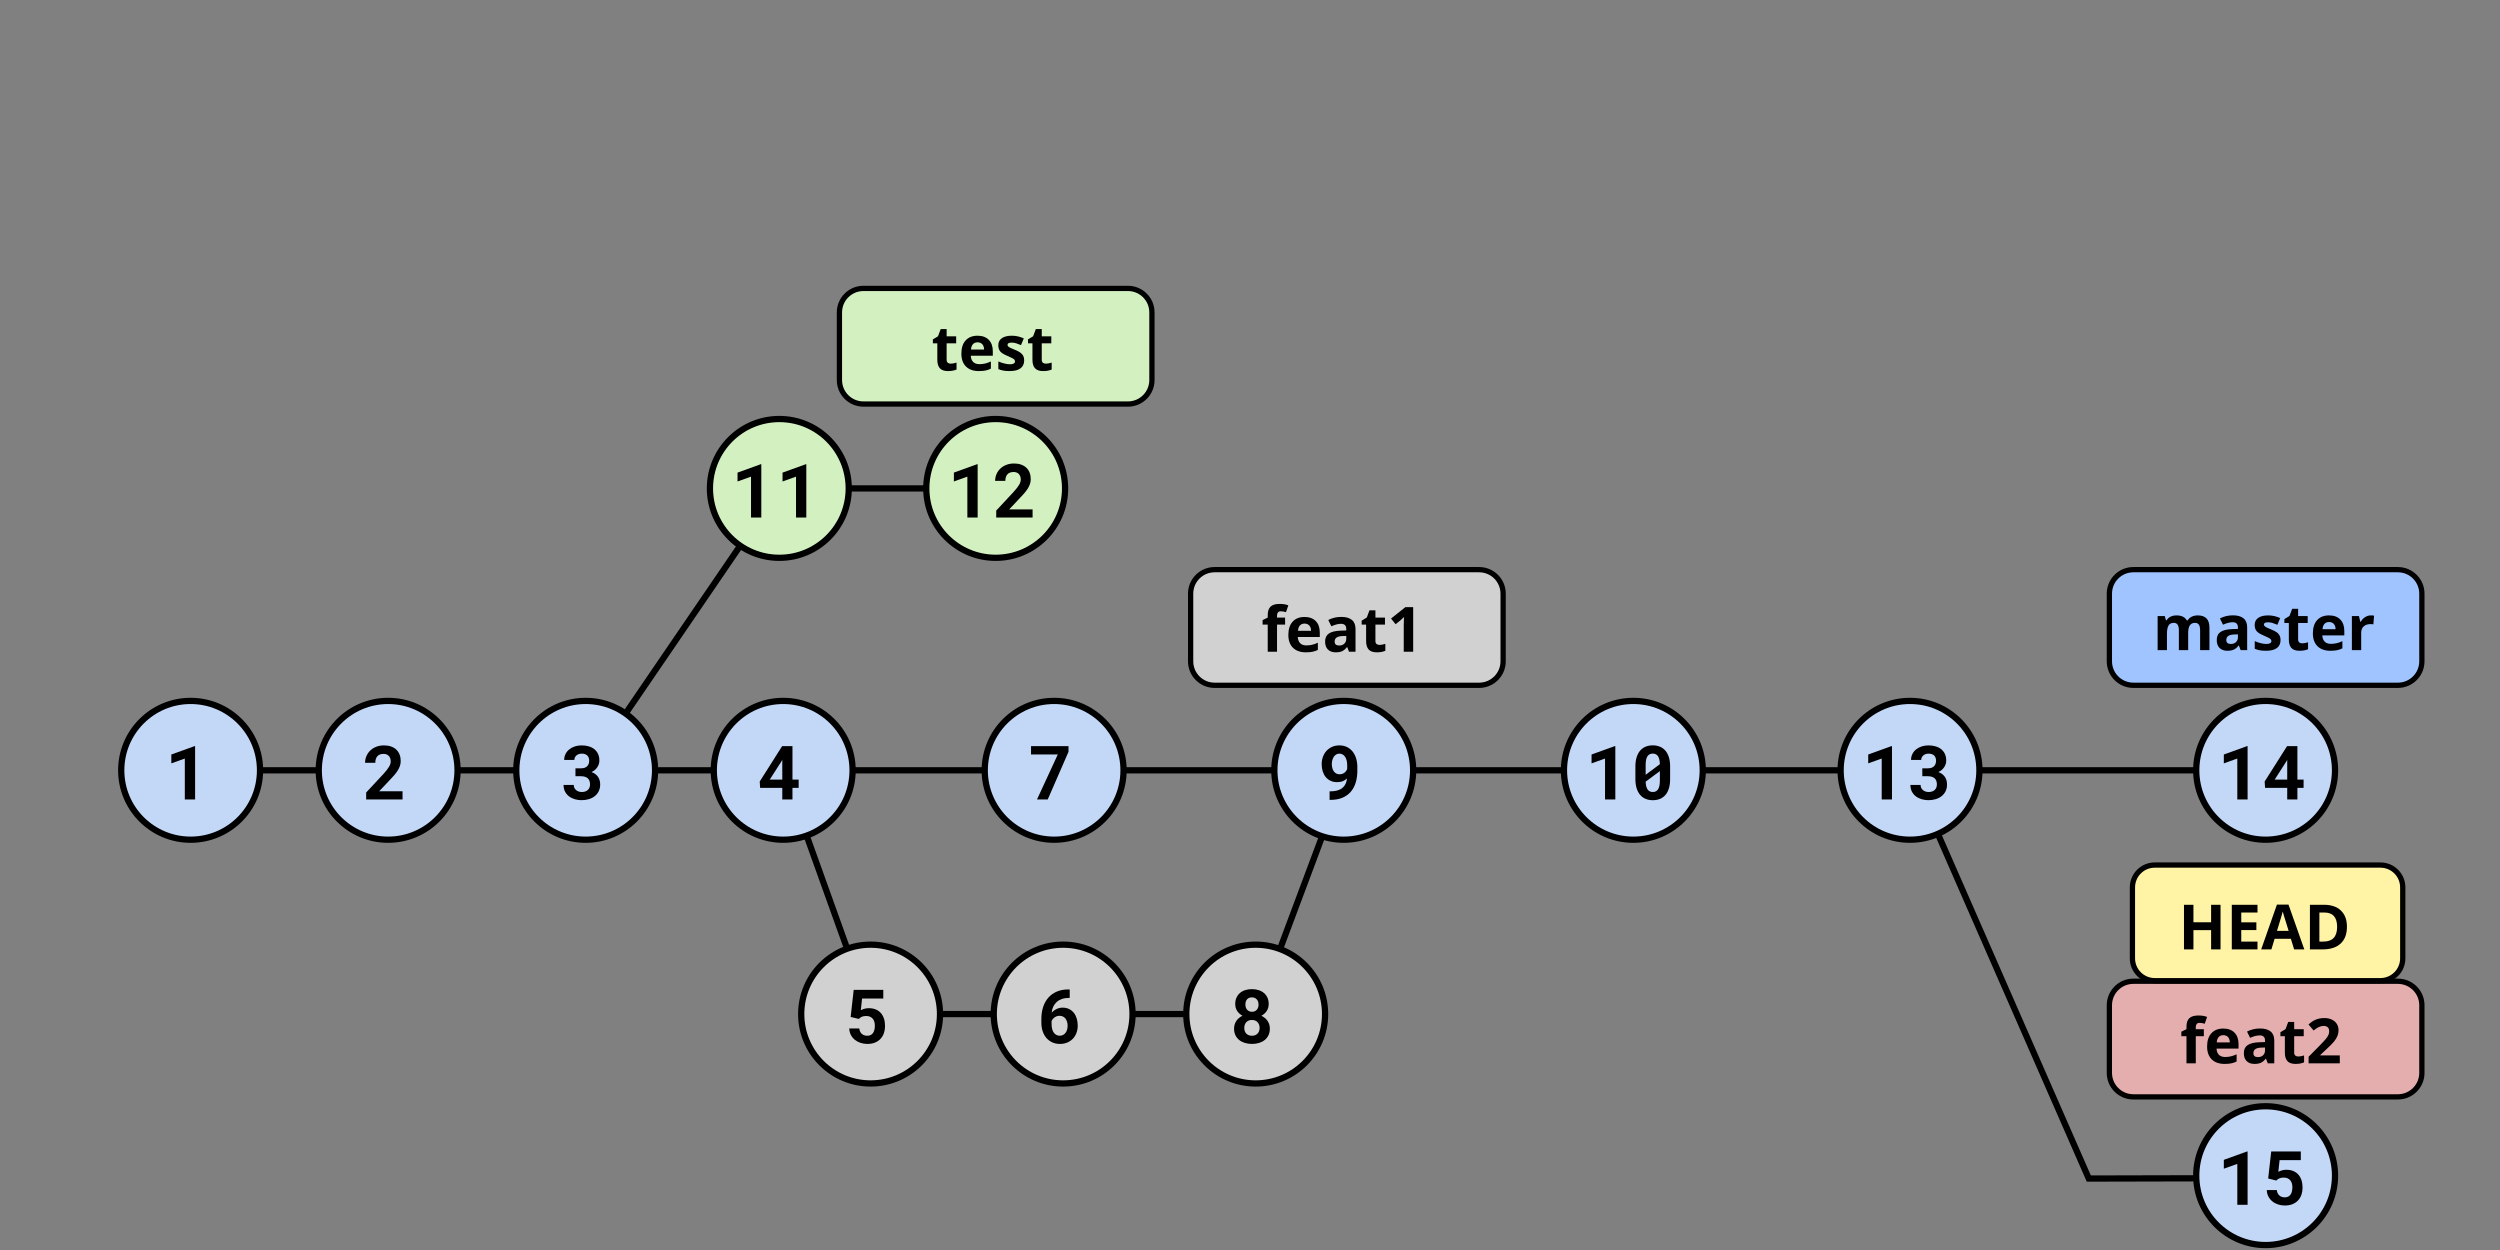 <?xml version="1.0" standalone="no"?><!-- Generator: Gravit.io --><svg xmlns="http://www.w3.org/2000/svg" xmlns:xlink="http://www.w3.org/1999/xlink" style="isolation:isolate" viewBox="0 0 800 400" width="800" height="400"><rect x="0" y="0" width="800" height="400" fill="#808080" stroke="none"/><defs><clipPath id="_clipPath_uEFlZCdgDhwa6ewAj7ncZGEZfZow26ic"><rect width="800" height="400"/></clipPath></defs><g clip-path="url(#_clipPath_uEFlZCdgDhwa6ewAj7ncZGEZfZow26ic)"><line x1="61" y1="246.5" x2="725.63" y2="246.5" vector-effect="non-scaling-stroke" stroke-width="2" stroke="rgb(0,0,0)" stroke-linejoin="miter" stroke-linecap="square" stroke-miterlimit="3"/><line x1="278.594" y1="324.5" x2="401.651" y2="324.5" vector-effect="non-scaling-stroke" stroke-width="2" stroke="rgb(0,0,0)" stroke-linejoin="miter" stroke-linecap="square" stroke-miterlimit="3"/><line x1="249.471" y1="156.293" x2="318.817" y2="156.293" vector-effect="non-scaling-stroke" stroke-width="2" stroke="rgb(0,0,0)" stroke-linejoin="miter" stroke-linecap="square" stroke-miterlimit="3"/><line x1="278.594" y1="324.5" x2="250.622" y2="246.5" vector-effect="non-scaling-stroke" stroke-width="2" stroke="rgb(0,0,0)" stroke-linejoin="miter" stroke-linecap="square" stroke-miterlimit="3"/><path d=" M 725.63 377 L 668.418 377.137 L 611.207 246.5" fill="none" vector-effect="non-scaling-stroke" stroke-width="2" stroke="rgb(0,0,0)" stroke-linejoin="miter" stroke-linecap="square" stroke-miterlimit="3"/><line x1="401.821" y1="324.5" x2="431" y2="246.5" vector-effect="non-scaling-stroke" stroke-width="2" stroke="rgb(0,0,0)" stroke-linejoin="miter" stroke-linecap="square" stroke-miterlimit="3"/><line x1="187.793" y1="246.5" x2="249.386" y2="156.293" vector-effect="non-scaling-stroke" stroke-width="2" stroke="rgb(0,0,0)" stroke-linejoin="miter" stroke-linecap="square" stroke-miterlimit="3"/><g id="Bmaster"><path d="M 682.676 182.293 L 767.324 182.293 C 771.56 182.293 775 185.732 775 189.969 L 775 211.617 C 775 215.853 771.56 219.293 767.324 219.293 L 682.676 219.293 C 678.44 219.293 675 215.853 675 211.617 L 675 189.969 C 675 185.732 678.44 182.293 682.676 182.293 Z" style="stroke:none;fill:#9FC4FF;stroke-miterlimit:10;"/><path d="M 682.676 182.293 L 767.324 182.293 C 771.56 182.293 775 185.732 775 189.969 L 775 211.617 C 775 215.853 771.56 219.293 767.324 219.293 L 682.676 219.293 C 678.44 219.293 675 215.853 675 211.617 L 675 189.969 C 675 185.732 678.44 182.293 682.676 182.293 Z" style="fill:none;stroke:#000000;stroke-width:1.686;stroke-linecap:square;stroke-miterlimit:3;"/><path d=" M 700.218 202.573 L 700.218 208.051 L 697.239 208.051 L 697.239 201.675 L 697.239 201.675 Q 697.239 200.493 696.844 199.902 L 696.844 199.902 L 696.844 199.902 Q 696.448 199.311 695.599 199.311 L 695.599 199.311 L 695.599 199.311 Q 694.456 199.311 693.938 200.151 L 693.938 200.151 L 693.938 200.151 Q 693.421 200.991 693.421 202.915 L 693.421 202.915 L 693.421 208.051 L 690.442 208.051 L 690.442 197.133 L 692.718 197.133 L 693.118 198.53 L 693.284 198.53 L 693.284 198.53 Q 693.724 197.778 694.554 197.353 L 694.554 197.353 L 694.554 197.353 Q 695.384 196.928 696.458 196.928 L 696.458 196.928 L 696.458 196.928 Q 698.909 196.928 699.778 198.53 L 699.778 198.53 L 700.042 198.53 L 700.042 198.53 Q 700.481 197.768 701.336 197.348 L 701.336 197.348 L 701.336 197.348 Q 702.19 196.928 703.265 196.928 L 703.265 196.928 L 703.265 196.928 Q 705.12 196.928 706.072 197.881 L 706.072 197.881 L 706.072 197.881 Q 707.024 198.833 707.024 200.932 L 707.024 200.932 L 707.024 208.051 L 704.036 208.051 L 704.036 201.675 L 704.036 201.675 Q 704.036 200.493 703.641 199.902 L 703.641 199.902 L 703.641 199.902 Q 703.245 199.311 702.396 199.311 L 702.396 199.311 L 702.396 199.311 Q 701.302 199.311 700.76 200.092 L 700.76 200.092 L 700.76 200.092 Q 700.218 200.874 700.218 202.573 L 700.218 202.573 Z  M 719.095 208.051 L 717.015 208.051 L 716.438 206.567 L 716.36 206.567 L 716.36 206.567 Q 715.608 207.514 714.813 207.881 L 714.813 207.881 L 714.813 207.881 Q 714.017 208.247 712.737 208.247 L 712.737 208.247 L 712.737 208.247 Q 711.165 208.247 710.262 207.348 L 710.262 207.348 L 710.262 207.348 Q 709.358 206.45 709.358 204.79 L 709.358 204.79 L 709.358 204.79 Q 709.358 203.051 710.574 202.226 L 710.574 202.226 L 710.574 202.226 Q 711.79 201.401 714.241 201.313 L 714.241 201.313 L 716.136 201.255 L 716.136 200.776 L 716.136 200.776 Q 716.136 199.116 714.437 199.116 L 714.437 199.116 L 714.437 199.116 Q 713.128 199.116 711.36 199.907 L 711.36 199.907 L 710.374 197.895 L 710.374 197.895 Q 712.259 196.909 714.554 196.909 L 714.554 196.909 L 714.554 196.909 Q 716.751 196.909 717.923 197.866 L 717.923 197.866 L 717.923 197.866 Q 719.095 198.823 719.095 200.776 L 719.095 200.776 L 719.095 208.051 Z  M 716.136 203.891 L 716.136 202.993 L 714.983 203.032 L 714.983 203.032 Q 713.685 203.071 713.05 203.501 L 713.05 203.501 L 713.05 203.501 Q 712.415 203.93 712.415 204.809 L 712.415 204.809 L 712.415 204.809 Q 712.415 206.069 713.86 206.069 L 713.86 206.069 L 713.86 206.069 Q 714.896 206.069 715.516 205.473 L 715.516 205.473 L 715.516 205.473 Q 716.136 204.878 716.136 203.891 L 716.136 203.891 Z  M 729.778 204.809 L 729.778 204.809 L 729.778 204.809 Q 729.778 206.489 728.611 207.368 L 728.611 207.368 L 728.611 207.368 Q 727.444 208.247 725.12 208.247 L 725.12 208.247 L 725.12 208.247 Q 723.929 208.247 723.089 208.086 L 723.089 208.086 L 723.089 208.086 Q 722.249 207.925 721.517 207.612 L 721.517 207.612 L 721.517 205.151 L 721.517 205.151 Q 722.347 205.542 723.387 205.805 L 723.387 205.805 L 723.387 205.805 Q 724.427 206.069 725.218 206.069 L 725.218 206.069 L 725.218 206.069 Q 726.839 206.069 726.839 205.132 L 726.839 205.132 L 726.839 205.132 Q 726.839 204.78 726.624 204.56 L 726.624 204.56 L 726.624 204.56 Q 726.409 204.341 725.882 204.062 L 725.882 204.062 L 725.882 204.062 Q 725.354 203.784 724.476 203.413 L 724.476 203.413 L 724.476 203.413 Q 723.216 202.885 722.625 202.436 L 722.625 202.436 L 722.625 202.436 Q 722.034 201.987 721.766 201.406 L 721.766 201.406 L 721.766 201.406 Q 721.497 200.825 721.497 199.975 L 721.497 199.975 L 721.497 199.975 Q 721.497 198.52 722.625 197.724 L 722.625 197.724 L 722.625 197.724 Q 723.753 196.928 725.823 196.928 L 725.823 196.928 L 725.823 196.928 Q 727.796 196.928 729.661 197.788 L 729.661 197.788 L 728.763 199.936 L 728.763 199.936 Q 727.942 199.585 727.229 199.36 L 727.229 199.36 L 727.229 199.36 Q 726.517 199.135 725.774 199.135 L 725.774 199.135 L 725.774 199.135 Q 724.456 199.135 724.456 199.848 L 724.456 199.848 L 724.456 199.848 Q 724.456 200.249 724.881 200.542 L 724.881 200.542 L 724.881 200.542 Q 725.306 200.835 726.741 201.411 L 726.741 201.411 L 726.741 201.411 Q 728.021 201.928 728.616 202.378 L 728.616 202.378 L 728.616 202.378 Q 729.212 202.827 729.495 203.413 L 729.495 203.413 L 729.495 203.413 Q 729.778 203.999 729.778 204.809 Z  M 736.702 205.874 L 736.702 205.874 L 736.702 205.874 Q 737.483 205.874 738.577 205.532 L 738.577 205.532 L 738.577 207.749 L 738.577 207.749 Q 737.464 208.247 735.843 208.247 L 735.843 208.247 L 735.843 208.247 Q 734.056 208.247 733.24 207.343 L 733.24 207.343 L 733.24 207.343 Q 732.425 206.44 732.425 204.633 L 732.425 204.633 L 732.425 199.37 L 730.999 199.37 L 730.999 198.11 L 732.64 197.114 L 733.499 194.809 L 735.403 194.809 L 735.403 197.133 L 738.46 197.133 L 738.46 199.37 L 735.403 199.37 L 735.403 204.633 L 735.403 204.633 Q 735.403 205.268 735.76 205.571 L 735.76 205.571 L 735.76 205.571 Q 736.116 205.874 736.702 205.874 Z  M 745.306 199.048 L 745.306 199.048 L 745.306 199.048 Q 744.358 199.048 743.821 199.648 L 743.821 199.648 L 743.821 199.648 Q 743.284 200.249 743.206 201.352 L 743.206 201.352 L 747.386 201.352 L 747.386 201.352 Q 747.366 200.249 746.81 199.648 L 746.81 199.648 L 746.81 199.648 Q 746.253 199.048 745.306 199.048 Z  M 745.726 208.247 L 745.726 208.247 L 745.726 208.247 Q 743.089 208.247 741.604 206.792 L 741.604 206.792 L 741.604 206.792 Q 740.12 205.337 740.12 202.671 L 740.12 202.671 L 740.12 202.671 Q 740.12 199.926 741.492 198.427 L 741.492 198.427 L 741.492 198.427 Q 742.864 196.928 745.286 196.928 L 745.286 196.928 L 745.286 196.928 Q 747.601 196.928 748.89 198.247 L 748.89 198.247 L 748.89 198.247 Q 750.179 199.565 750.179 201.889 L 750.179 201.889 L 750.179 203.335 L 743.138 203.335 L 743.138 203.335 Q 743.187 204.604 743.89 205.317 L 743.89 205.317 L 743.89 205.317 Q 744.593 206.03 745.862 206.03 L 745.862 206.03 L 745.862 206.03 Q 746.849 206.03 747.728 205.825 L 747.728 205.825 L 747.728 205.825 Q 748.606 205.62 749.563 205.171 L 749.563 205.171 L 749.563 207.475 L 749.563 207.475 Q 748.782 207.866 747.894 208.056 L 747.894 208.056 L 747.894 208.056 Q 747.005 208.247 745.726 208.247 Z  M 758.694 196.928 L 758.694 196.928 L 758.694 196.928 Q 759.3 196.928 759.7 197.016 L 759.7 197.016 L 759.476 199.809 L 759.476 199.809 Q 759.114 199.712 758.597 199.712 L 758.597 199.712 L 758.597 199.712 Q 757.171 199.712 756.375 200.444 L 756.375 200.444 L 756.375 200.444 Q 755.579 201.176 755.579 202.495 L 755.579 202.495 L 755.579 208.051 L 752.601 208.051 L 752.601 197.133 L 754.856 197.133 L 755.296 198.969 L 755.442 198.969 L 755.442 198.969 Q 755.95 198.051 756.814 197.49 L 756.814 197.49 L 756.814 197.49 Q 757.679 196.928 758.694 196.928 Z " fill-rule="evenodd" fill="rgb(0,0,0)"/></g><g id="Btest"><path d="M 276.294 92.293 L 360.942 92.293 C 365.178 92.293 368.618 95.732 368.618 99.969 L 368.618 121.617 C 368.618 125.853 365.178 129.293 360.942 129.293 L 276.294 129.293 C 272.057 129.293 268.618 125.853 268.618 121.617 L 268.618 99.969 C 268.618 95.732 272.057 92.293 276.294 92.293 Z" style="stroke:none;fill:#D3F0C1;stroke-linecap:square;stroke-miterlimit:3;"/><path d="M 276.294 92.293 L 360.942 92.293 C 365.178 92.293 368.618 95.732 368.618 99.969 L 368.618 121.617 C 368.618 125.853 365.178 129.293 360.942 129.293 L 276.294 129.293 C 272.057 129.293 268.618 125.853 268.618 121.617 L 268.618 99.969 C 268.618 95.732 272.057 92.293 276.294 92.293 Z" style="fill:none;stroke:#000000;stroke-width:1.686;stroke-linecap:square;stroke-miterlimit:3;"/><path d=" M 304.219 116.374 L 304.219 116.374 L 304.219 116.374 Q 305.001 116.374 306.094 116.032 L 306.094 116.032 L 306.094 118.249 L 306.094 118.249 Q 304.981 118.747 303.36 118.747 L 303.36 118.747 L 303.36 118.747 Q 301.573 118.747 300.758 117.843 L 300.758 117.843 L 300.758 117.843 Q 299.942 116.94 299.942 115.133 L 299.942 115.133 L 299.942 109.87 L 298.516 109.87 L 298.516 108.61 L 300.157 107.614 L 301.016 105.309 L 302.921 105.309 L 302.921 107.633 L 305.977 107.633 L 305.977 109.87 L 302.921 109.87 L 302.921 115.133 L 302.921 115.133 Q 302.921 115.768 303.277 116.071 L 303.277 116.071 L 303.277 116.071 Q 303.634 116.374 304.219 116.374 Z  M 312.823 109.548 L 312.823 109.548 L 312.823 109.548 Q 311.876 109.548 311.339 110.148 L 311.339 110.148 L 311.339 110.148 Q 310.801 110.749 310.723 111.852 L 310.723 111.852 L 314.903 111.852 L 314.903 111.852 Q 314.884 110.749 314.327 110.148 L 314.327 110.148 L 314.327 110.148 Q 313.77 109.548 312.823 109.548 Z  M 313.243 118.747 L 313.243 118.747 L 313.243 118.747 Q 310.606 118.747 309.122 117.292 L 309.122 117.292 L 309.122 117.292 Q 307.637 115.837 307.637 113.171 L 307.637 113.171 L 307.637 113.171 Q 307.637 110.426 309.009 108.927 L 309.009 108.927 L 309.009 108.927 Q 310.382 107.428 312.803 107.428 L 312.803 107.428 L 312.803 107.428 Q 315.118 107.428 316.407 108.747 L 316.407 108.747 L 316.407 108.747 Q 317.696 110.065 317.696 112.389 L 317.696 112.389 L 317.696 113.835 L 310.655 113.835 L 310.655 113.835 Q 310.704 115.104 311.407 115.817 L 311.407 115.817 L 311.407 115.817 Q 312.11 116.53 313.38 116.53 L 313.38 116.53 L 313.38 116.53 Q 314.366 116.53 315.245 116.325 L 315.245 116.325 L 315.245 116.325 Q 316.124 116.12 317.081 115.671 L 317.081 115.671 L 317.081 117.975 L 317.081 117.975 Q 316.3 118.366 315.411 118.556 L 315.411 118.556 L 315.411 118.556 Q 314.522 118.747 313.243 118.747 Z  M 327.735 115.309 L 327.735 115.309 L 327.735 115.309 Q 327.735 116.989 326.568 117.868 L 326.568 117.868 L 326.568 117.868 Q 325.401 118.747 323.077 118.747 L 323.077 118.747 L 323.077 118.747 Q 321.885 118.747 321.046 118.586 L 321.046 118.586 L 321.046 118.586 Q 320.206 118.425 319.473 118.112 L 319.473 118.112 L 319.473 115.651 L 319.473 115.651 Q 320.303 116.042 321.343 116.305 L 321.343 116.305 L 321.343 116.305 Q 322.384 116.569 323.175 116.569 L 323.175 116.569 L 323.175 116.569 Q 324.796 116.569 324.796 115.632 L 324.796 115.632 L 324.796 115.632 Q 324.796 115.28 324.581 115.06 L 324.581 115.06 L 324.581 115.06 Q 324.366 114.841 323.839 114.562 L 323.839 114.562 L 323.839 114.562 Q 323.311 114.284 322.432 113.913 L 322.432 113.913 L 322.432 113.913 Q 321.173 113.385 320.582 112.936 L 320.582 112.936 L 320.582 112.936 Q 319.991 112.487 319.722 111.906 L 319.722 111.906 L 319.722 111.906 Q 319.454 111.325 319.454 110.475 L 319.454 110.475 L 319.454 110.475 Q 319.454 109.02 320.582 108.224 L 320.582 108.224 L 320.582 108.224 Q 321.71 107.428 323.78 107.428 L 323.78 107.428 L 323.78 107.428 Q 325.753 107.428 327.618 108.288 L 327.618 108.288 L 326.719 110.436 L 326.719 110.436 Q 325.899 110.085 325.186 109.86 L 325.186 109.86 L 325.186 109.86 Q 324.473 109.635 323.731 109.635 L 323.731 109.635 L 323.731 109.635 Q 322.413 109.635 322.413 110.348 L 322.413 110.348 L 322.413 110.348 Q 322.413 110.749 322.838 111.042 L 322.838 111.042 L 322.838 111.042 Q 323.262 111.335 324.698 111.911 L 324.698 111.911 L 324.698 111.911 Q 325.977 112.428 326.573 112.878 L 326.573 112.878 L 326.573 112.878 Q 327.169 113.327 327.452 113.913 L 327.452 113.913 L 327.452 113.913 Q 327.735 114.499 327.735 115.309 Z  M 334.659 116.374 L 334.659 116.374 L 334.659 116.374 Q 335.44 116.374 336.534 116.032 L 336.534 116.032 L 336.534 118.249 L 336.534 118.249 Q 335.421 118.747 333.8 118.747 L 333.8 118.747 L 333.8 118.747 Q 332.012 118.747 331.197 117.843 L 331.197 117.843 L 331.197 117.843 Q 330.382 116.94 330.382 115.133 L 330.382 115.133 L 330.382 109.87 L 328.956 109.87 L 328.956 108.61 L 330.596 107.614 L 331.456 105.309 L 333.36 105.309 L 333.36 107.633 L 336.417 107.633 L 336.417 109.87 L 333.36 109.87 L 333.36 115.133 L 333.36 115.133 Q 333.36 115.768 333.717 116.071 L 333.717 116.071 L 333.717 116.071 Q 334.073 116.374 334.659 116.374 Z " fill-rule="evenodd" fill="rgb(0,0,0)"/></g><g id="Bfeat1"><path d="M 388.676 182.293 L 473.324 182.293 C 477.56 182.293 481 185.732 481 189.969 L 481 211.617 C 481 215.853 477.56 219.293 473.324 219.293 L 388.676 219.293 C 384.44 219.293 381 215.853 381 211.617 L 381 189.969 C 381 185.732 384.44 182.293 388.676 182.293 Z" style="stroke:none;fill:#D1D1D1;stroke-linecap:square;stroke-miterlimit:3;"/><path d="M 388.676 182.293 L 473.324 182.293 C 477.56 182.293 481 185.732 481 189.969 L 481 211.617 C 481 215.853 477.56 219.293 473.324 219.293 L 388.676 219.293 C 384.44 219.293 381 215.853 381 211.617 L 381 189.969 C 381 185.732 384.44 182.293 388.676 182.293 Z" style="fill:none;stroke:#000000;stroke-width:1.686;stroke-linecap:square;stroke-miterlimit:3;"/><path d=" M 411.229 197.633 L 411.229 199.87 L 408.65 199.87 L 408.65 208.551 L 405.672 208.551 L 405.672 199.87 L 404.031 199.87 L 404.031 198.434 L 405.672 197.633 L 405.672 196.833 L 405.672 196.833 Q 405.672 194.967 406.59 194.108 L 406.59 194.108 L 406.59 194.108 Q 407.508 193.249 409.529 193.249 L 409.529 193.249 L 409.529 193.249 Q 411.072 193.249 412.273 193.708 L 412.273 193.708 L 411.512 195.895 L 411.512 195.895 Q 410.613 195.612 409.852 195.612 L 409.852 195.612 L 409.852 195.612 Q 409.217 195.612 408.934 195.988 L 408.934 195.988 L 408.934 195.988 Q 408.65 196.364 408.65 196.95 L 408.65 196.95 L 408.65 197.633 L 411.229 197.633 Z  M 417.459 199.548 L 417.459 199.548 L 417.459 199.548 Q 416.512 199.548 415.975 200.148 L 415.975 200.148 L 415.975 200.148 Q 415.437 200.749 415.359 201.852 L 415.359 201.852 L 419.539 201.852 L 419.539 201.852 Q 419.52 200.749 418.963 200.148 L 418.963 200.148 L 418.963 200.148 Q 418.406 199.548 417.459 199.548 Z  M 417.879 208.747 L 417.879 208.747 L 417.879 208.747 Q 415.242 208.747 413.758 207.292 L 413.758 207.292 L 413.758 207.292 Q 412.273 205.837 412.273 203.171 L 412.273 203.171 L 412.273 203.171 Q 412.273 200.426 413.646 198.927 L 413.646 198.927 L 413.646 198.927 Q 415.018 197.428 417.439 197.428 L 417.439 197.428 L 417.439 197.428 Q 419.754 197.428 421.043 198.747 L 421.043 198.747 L 421.043 198.747 Q 422.332 200.065 422.332 202.389 L 422.332 202.389 L 422.332 203.835 L 415.291 203.835 L 415.291 203.835 Q 415.34 205.104 416.043 205.817 L 416.043 205.817 L 416.043 205.817 Q 416.746 206.53 418.016 206.53 L 418.016 206.53 L 418.016 206.53 Q 419.002 206.53 419.881 206.325 L 419.881 206.325 L 419.881 206.325 Q 420.76 206.12 421.717 205.671 L 421.717 205.671 L 421.717 207.975 L 421.717 207.975 Q 420.936 208.366 420.047 208.556 L 420.047 208.556 L 420.047 208.556 Q 419.158 208.747 417.879 208.747 Z  M 433.768 208.551 L 431.687 208.551 L 431.111 207.067 L 431.033 207.067 L 431.033 207.067 Q 430.281 208.014 429.485 208.381 L 429.485 208.381 L 429.485 208.381 Q 428.689 208.747 427.41 208.747 L 427.41 208.747 L 427.41 208.747 Q 425.838 208.747 424.935 207.848 L 424.935 207.848 L 424.935 207.848 Q 424.031 206.95 424.031 205.29 L 424.031 205.29 L 424.031 205.29 Q 424.031 203.551 425.247 202.726 L 425.247 202.726 L 425.247 202.726 Q 426.463 201.901 428.914 201.813 L 428.914 201.813 L 430.809 201.755 L 430.809 201.276 L 430.809 201.276 Q 430.809 199.616 429.109 199.616 L 429.109 199.616 L 429.109 199.616 Q 427.801 199.616 426.033 200.407 L 426.033 200.407 L 425.047 198.395 L 425.047 198.395 Q 426.932 197.409 429.227 197.409 L 429.227 197.409 L 429.227 197.409 Q 431.424 197.409 432.596 198.366 L 432.596 198.366 L 432.596 198.366 Q 433.768 199.323 433.768 201.276 L 433.768 201.276 L 433.768 208.551 Z  M 430.809 204.391 L 430.809 203.493 L 429.656 203.532 L 429.656 203.532 Q 428.357 203.571 427.723 204.001 L 427.723 204.001 L 427.723 204.001 Q 427.088 204.43 427.088 205.309 L 427.088 205.309 L 427.088 205.309 Q 427.088 206.569 428.533 206.569 L 428.533 206.569 L 428.533 206.569 Q 429.568 206.569 430.188 205.973 L 430.188 205.973 L 430.188 205.973 Q 430.809 205.378 430.809 204.391 L 430.809 204.391 Z  M 441.434 206.374 L 441.434 206.374 L 441.434 206.374 Q 442.215 206.374 443.309 206.032 L 443.309 206.032 L 443.309 208.249 L 443.309 208.249 Q 442.195 208.747 440.574 208.747 L 440.574 208.747 L 440.574 208.747 Q 438.787 208.747 437.972 207.843 L 437.972 207.843 L 437.972 207.843 Q 437.156 206.94 437.156 205.133 L 437.156 205.133 L 437.156 199.87 L 435.73 199.87 L 435.73 198.61 L 437.371 197.614 L 438.23 195.309 L 440.135 195.309 L 440.135 197.633 L 443.191 197.633 L 443.191 199.87 L 440.135 199.87 L 440.135 205.133 L 440.135 205.133 Q 440.135 205.768 440.491 206.071 L 440.491 206.071 L 440.491 206.071 Q 440.848 206.374 441.434 206.374 Z  M 452.215 194.274 L 452.215 208.551 L 449.197 208.551 L 449.197 200.29 L 449.227 198.932 L 449.275 197.448 L 449.275 197.448 Q 448.523 198.2 448.23 198.434 L 448.23 198.434 L 446.59 199.753 L 445.135 197.936 L 449.734 194.274 L 452.215 194.274 Z " fill-rule="evenodd" fill="rgb(0,0,0)"/></g><g id="Bfeat2"><path d="M 682.676 314 L 767.324 314 C 771.56 314 775 317.44 775 321.676 L 775 343.324 C 775 347.56 771.56 351 767.324 351 L 682.676 351 C 678.44 351 675 347.56 675 343.324 L 675 321.676 C 675 317.44 678.44 314 682.676 314 Z" style="stroke:none;fill:#E5AEAE;stroke-linecap:square;stroke-miterlimit:3;"/><path d="M 682.676 314 L 767.324 314 C 771.56 314 775 317.44 775 321.676 L 775 343.324 C 775 347.56 771.56 351 767.324 351 L 682.676 351 C 678.44 351 675 347.56 675 343.324 L 675 321.676 C 675 317.44 678.44 314 682.676 314 Z" style="fill:none;stroke:#000000;stroke-width:1.686;stroke-linecap:square;stroke-miterlimit:3;"/><path d=" M 705.229 329.341 L 705.229 331.577 L 702.65 331.577 L 702.65 340.259 L 699.672 340.259 L 699.672 331.577 L 698.031 331.577 L 698.031 330.142 L 699.672 329.341 L 699.672 328.54 L 699.672 328.54 Q 699.672 326.675 700.59 325.815 L 700.59 325.815 L 700.59 325.815 Q 701.508 324.956 703.529 324.956 L 703.529 324.956 L 703.529 324.956 Q 705.072 324.956 706.273 325.415 L 706.273 325.415 L 705.512 327.603 L 705.512 327.603 Q 704.613 327.319 703.852 327.319 L 703.852 327.319 L 703.852 327.319 Q 703.217 327.319 702.934 327.695 L 702.934 327.695 L 702.934 327.695 Q 702.65 328.071 702.65 328.657 L 702.65 328.657 L 702.65 329.341 L 705.229 329.341 Z  M 711.459 331.255 L 711.459 331.255 L 711.459 331.255 Q 710.512 331.255 709.975 331.855 L 709.975 331.855 L 709.975 331.855 Q 709.438 332.456 709.359 333.56 L 709.359 333.56 L 713.539 333.56 L 713.539 333.56 Q 713.52 332.456 712.963 331.855 L 712.963 331.855 L 712.963 331.855 Q 712.406 331.255 711.459 331.255 Z  M 711.879 340.454 L 711.879 340.454 L 711.879 340.454 Q 709.242 340.454 707.758 338.999 L 707.758 338.999 L 707.758 338.999 Q 706.273 337.544 706.273 334.878 L 706.273 334.878 L 706.273 334.878 Q 706.273 332.134 707.646 330.635 L 707.646 330.635 L 707.646 330.635 Q 709.018 329.136 711.439 329.136 L 711.439 329.136 L 711.439 329.136 Q 713.754 329.136 715.043 330.454 L 715.043 330.454 L 715.043 330.454 Q 716.332 331.772 716.332 334.097 L 716.332 334.097 L 716.332 335.542 L 709.291 335.542 L 709.291 335.542 Q 709.34 336.812 710.043 337.524 L 710.043 337.524 L 710.043 337.524 Q 710.746 338.237 712.016 338.237 L 712.016 338.237 L 712.016 338.237 Q 713.002 338.237 713.881 338.032 L 713.881 338.032 L 713.881 338.032 Q 714.76 337.827 715.717 337.378 L 715.717 337.378 L 715.717 339.683 L 715.717 339.683 Q 714.936 340.073 714.047 340.264 L 714.047 340.264 L 714.047 340.264 Q 713.158 340.454 711.879 340.454 Z  M 727.768 340.259 L 725.688 340.259 L 725.111 338.774 L 725.033 338.774 L 725.033 338.774 Q 724.281 339.722 723.485 340.088 L 723.485 340.088 L 723.485 340.088 Q 722.689 340.454 721.41 340.454 L 721.41 340.454 L 721.41 340.454 Q 719.838 340.454 718.935 339.556 L 718.935 339.556 L 718.935 339.556 Q 718.031 338.657 718.031 336.997 L 718.031 336.997 L 718.031 336.997 Q 718.031 335.259 719.247 334.434 L 719.247 334.434 L 719.247 334.434 Q 720.463 333.608 722.914 333.521 L 722.914 333.521 L 724.809 333.462 L 724.809 332.983 L 724.809 332.983 Q 724.809 331.323 723.109 331.323 L 723.109 331.323 L 723.109 331.323 Q 721.801 331.323 720.033 332.114 L 720.033 332.114 L 719.047 330.103 L 719.047 330.103 Q 720.932 329.116 723.227 329.116 L 723.227 329.116 L 723.227 329.116 Q 725.424 329.116 726.596 330.073 L 726.596 330.073 L 726.596 330.073 Q 727.768 331.03 727.768 332.983 L 727.768 332.983 L 727.768 340.259 Z  M 724.809 336.099 L 724.809 335.2 L 723.656 335.239 L 723.656 335.239 Q 722.357 335.278 721.723 335.708 L 721.723 335.708 L 721.723 335.708 Q 721.088 336.138 721.088 337.017 L 721.088 337.017 L 721.088 337.017 Q 721.088 338.276 722.533 338.276 L 722.533 338.276 L 722.533 338.276 Q 723.568 338.276 724.188 337.681 L 724.188 337.681 L 724.188 337.681 Q 724.809 337.085 724.809 336.099 L 724.809 336.099 Z  M 735.434 338.081 L 735.434 338.081 L 735.434 338.081 Q 736.215 338.081 737.309 337.739 L 737.309 337.739 L 737.309 339.956 L 737.309 339.956 Q 736.195 340.454 734.574 340.454 L 734.574 340.454 L 734.574 340.454 Q 732.787 340.454 731.972 339.551 L 731.972 339.551 L 731.972 339.551 Q 731.156 338.647 731.156 336.841 L 731.156 336.841 L 731.156 331.577 L 729.73 331.577 L 729.73 330.317 L 731.371 329.321 L 732.23 327.017 L 734.135 327.017 L 734.135 329.341 L 737.191 329.341 L 737.191 331.577 L 734.135 331.577 L 734.135 336.841 L 734.135 336.841 Q 734.135 337.476 734.491 337.778 L 734.491 337.778 L 734.491 337.778 Q 734.848 338.081 735.434 338.081 Z  M 748.734 337.72 L 748.734 340.259 L 738.754 340.259 L 738.754 338.159 L 742.338 334.536 L 742.338 334.536 Q 743.93 332.905 744.418 332.275 L 744.418 332.275 L 744.418 332.275 Q 744.906 331.646 745.121 331.108 L 745.121 331.108 L 745.121 331.108 Q 745.336 330.571 745.336 329.995 L 745.336 329.995 L 745.336 329.995 Q 745.336 329.136 744.862 328.716 L 744.862 328.716 L 744.862 328.716 Q 744.389 328.296 743.598 328.296 L 743.598 328.296 L 743.598 328.296 Q 742.768 328.296 741.986 328.677 L 741.986 328.677 L 741.986 328.677 Q 741.205 329.058 740.355 329.761 L 740.355 329.761 L 738.715 327.817 L 738.715 327.817 Q 739.77 326.919 740.463 326.548 L 740.463 326.548 L 740.463 326.548 Q 741.156 326.177 741.977 325.977 L 741.977 325.977 L 741.977 325.977 Q 742.797 325.776 743.813 325.776 L 743.813 325.776 L 743.813 325.776 Q 745.15 325.776 746.176 326.265 L 746.176 326.265 L 746.176 326.265 Q 747.201 326.753 747.768 327.632 L 747.768 327.632 L 747.768 327.632 Q 748.334 328.511 748.334 329.644 L 748.334 329.644 L 748.334 329.644 Q 748.334 330.63 747.987 331.494 L 747.987 331.494 L 747.987 331.494 Q 747.641 332.358 746.913 333.267 L 746.913 333.267 L 746.913 333.267 Q 746.186 334.175 744.35 335.854 L 744.35 335.854 L 742.514 337.583 L 742.514 337.72 L 748.734 337.72 Z " fill-rule="evenodd" fill="rgb(0,0,0)"/></g><g id="Bhead"><path d="M 689.519 276.819 L 761.74 276.819 C 765.681 276.819 768.88 280.018 768.88 283.958 L 768.88 306.679 C 768.88 310.62 765.681 313.819 761.74 313.819 L 689.519 313.819 C 685.579 313.819 682.38 310.62 682.38 306.679 L 682.38 283.958 C 682.38 280.018 685.579 276.819 689.519 276.819 Z" style="stroke:none;fill:#FFF3A5;stroke-linecap:square;stroke-miterlimit:3;"/><path d="M 689.519 276.819 L 761.74 276.819 C 765.681 276.819 768.88 280.018 768.88 283.958 L 768.88 306.679 C 768.88 310.62 765.681 313.819 761.74 313.819 L 689.519 313.819 C 685.579 313.819 682.38 310.62 682.38 306.679 L 682.38 283.958 C 682.38 280.018 685.579 276.819 689.519 276.819 Z" style="fill:none;stroke:#000000;stroke-width:1.686;stroke-linecap:square;stroke-miterlimit:3;"/><path d=" M 710.572 289.527 L 710.572 303.805 L 707.554 303.805 L 707.554 297.642 L 701.9 297.642 L 701.9 303.805 L 698.873 303.805 L 698.873 289.527 L 701.9 289.527 L 701.9 295.123 L 707.554 295.123 L 707.554 289.527 L 710.572 289.527 Z  M 722.398 301.305 L 722.398 303.805 L 714.175 303.805 L 714.175 289.527 L 722.398 289.527 L 722.398 292.008 L 717.203 292.008 L 717.203 295.142 L 722.037 295.142 L 722.037 297.623 L 717.203 297.623 L 717.203 301.305 L 722.398 301.305 Z  M 737.379 303.805 L 734.117 303.805 L 733.082 300.406 L 727.877 300.406 L 726.841 303.805 L 723.58 303.805 L 728.619 289.469 L 732.32 289.469 L 737.379 303.805 Z  M 728.638 297.867 L 732.359 297.867 L 732.359 297.867 Q 730.924 293.248 730.743 292.642 L 730.743 292.642 L 730.743 292.642 Q 730.562 292.037 730.484 291.685 L 730.484 291.685 L 730.484 291.685 Q 730.162 292.935 728.638 297.867 L 728.638 297.867 Z  M 751.021 296.529 L 751.021 296.529 L 751.021 296.529 Q 751.021 300.055 749.014 301.93 L 749.014 301.93 L 749.014 301.93 Q 747.008 303.805 743.218 303.805 L 743.218 303.805 L 739.175 303.805 L 739.175 289.527 L 743.658 289.527 L 743.658 289.527 Q 747.154 289.527 749.088 291.373 L 749.088 291.373 L 749.088 291.373 Q 751.021 293.219 751.021 296.529 Z  M 747.877 296.607 L 747.877 296.607 L 747.877 296.607 Q 747.877 292.008 743.814 292.008 L 743.814 292.008 L 742.203 292.008 L 742.203 301.305 L 743.502 301.305 L 743.502 301.305 Q 747.877 301.305 747.877 296.607 Z " fill-rule="evenodd" fill="rgb(0,0,0)"/></g><g id="c1"><path d=" M 38.793 246.5 C 38.793 234.243 48.743 224.293 61 224.293 C 73.257 224.293 83.207 234.243 83.207 246.5 C 83.207 258.757 73.257 268.707 61 268.707 C 48.743 268.707 38.793 258.757 38.793 246.5 Z " fill="rgb(195,215,247)" vector-effect="non-scaling-stroke" stroke-width="2" stroke="rgb(0,0,0)" stroke-linejoin="miter" stroke-linecap="square" stroke-miterlimit="3"/><path d=" M 62.432 238.76 L 62.432 255.822 L 59.139 255.822 L 59.139 242.732 L 54.826 244.279 L 54.826 241.443 L 62.256 238.76 L 62.432 238.76 Z " fill="rgb(0,0,0)"/></g><g id="c2"><path d=" M 102 246.5 C 102 234.243 111.951 224.293 124.207 224.293 C 136.464 224.293 146.415 234.243 146.415 246.5 C 146.415 258.757 136.464 268.707 124.207 268.707 C 111.951 268.707 102 258.757 102 246.5 Z " fill="rgb(195,215,247)" vector-effect="non-scaling-stroke" stroke-width="2" stroke="rgb(0,0,0)" stroke-linejoin="miter" stroke-linecap="square" stroke-miterlimit="3"/><path d=" M 128.815 253.209 L 128.815 255.822 L 117.178 255.822 L 117.178 253.596 L 122.698 247.666 L 122.698 247.666 Q 123.342 246.963 123.787 246.389 L 123.787 246.389 L 123.787 246.389 Q 124.233 245.814 124.508 245.34 L 124.508 245.34 L 124.508 245.34 Q 124.783 244.865 124.907 244.455 L 124.907 244.455 L 124.907 244.455 Q 125.03 244.045 125.03 243.658 L 125.03 243.658 L 125.03 243.658 Q 125.03 243.084 124.866 242.639 L 124.866 242.639 L 124.866 242.639 Q 124.701 242.193 124.403 241.883 L 124.403 241.883 L 124.403 241.883 Q 124.104 241.572 123.688 241.408 L 123.688 241.408 L 123.688 241.408 Q 123.272 241.244 122.768 241.244 L 122.768 241.244 L 122.768 241.244 Q 121.42 241.244 120.758 241.994 L 120.758 241.994 L 120.758 241.994 Q 120.096 242.744 120.096 244.092 L 120.096 244.092 L 116.826 244.092 L 116.826 244.092 Q 116.826 242.955 117.26 241.941 L 117.26 241.941 L 117.26 241.941 Q 117.694 240.928 118.485 240.166 L 118.485 240.166 L 118.485 240.166 Q 119.276 239.404 120.395 238.965 L 120.395 238.965 L 120.395 238.965 Q 121.514 238.525 122.873 238.525 L 122.873 238.525 L 122.873 238.525 Q 124.174 238.525 125.176 238.889 L 125.176 238.889 L 125.176 238.889 Q 126.178 239.252 126.852 239.908 L 126.852 239.908 L 126.852 239.908 Q 127.526 240.564 127.877 241.484 L 127.877 241.484 L 127.877 241.484 Q 128.229 242.404 128.229 243.518 L 128.229 243.518 L 128.229 243.518 Q 128.229 244.361 127.965 245.129 L 127.965 245.129 L 127.965 245.129 Q 127.701 245.896 127.215 246.646 L 127.215 246.646 L 127.215 246.646 Q 126.729 247.396 126.049 248.176 L 126.049 248.176 L 126.049 248.176 Q 125.369 248.955 124.537 249.811 L 124.537 249.811 L 121.326 253.209 L 128.815 253.209 Z " fill="rgb(0,0,0)"/></g><g id="C3"><path d=" M 165.207 246.5 C 165.207 234.243 175.158 224.293 187.415 224.293 C 199.671 224.293 209.622 234.243 209.622 246.5 C 209.622 258.757 199.671 268.707 187.415 268.707 C 175.158 268.707 165.207 258.757 165.207 246.5 Z " fill="rgb(195,215,247)" vector-effect="non-scaling-stroke" stroke-width="2" stroke="rgb(0,0,0)" stroke-linejoin="miter" stroke-linecap="square" stroke-miterlimit="3"/><path d=" M 184.147 248.393 L 184.147 245.861 L 185.917 245.861 L 185.917 245.861 Q 187.253 245.861 187.897 245.188 L 187.897 245.188 L 187.897 245.188 Q 188.542 244.514 188.542 243.424 L 188.542 243.424 L 188.542 243.424 Q 188.542 242.92 188.395 242.504 L 188.395 242.504 L 188.395 242.504 Q 188.249 242.088 187.956 241.789 L 187.956 241.789 L 187.956 241.789 Q 187.663 241.49 187.212 241.326 L 187.212 241.326 L 187.212 241.326 Q 186.76 241.162 186.163 241.162 L 186.163 241.162 L 186.163 241.162 Q 185.671 241.162 185.243 241.303 L 185.243 241.303 L 185.243 241.303 Q 184.815 241.443 184.493 241.707 L 184.493 241.707 L 184.493 241.707 Q 184.171 241.971 183.983 242.346 L 183.983 242.346 L 183.983 242.346 Q 183.796 242.721 183.796 243.189 L 183.796 243.189 L 180.538 243.189 L 180.538 243.189 Q 180.538 242.146 180.965 241.291 L 180.965 241.291 L 180.965 241.291 Q 181.393 240.436 182.143 239.82 L 182.143 239.82 L 182.143 239.82 Q 182.893 239.205 183.907 238.865 L 183.907 238.865 L 183.907 238.865 Q 184.921 238.525 186.092 238.525 L 186.092 238.525 L 186.092 238.525 Q 187.358 238.525 188.413 238.836 L 188.413 238.836 L 188.413 238.836 Q 189.467 239.146 190.217 239.762 L 190.217 239.762 L 190.217 239.762 Q 190.967 240.377 191.383 241.285 L 191.383 241.285 L 191.383 241.285 Q 191.799 242.193 191.799 243.389 L 191.799 243.389 L 191.799 243.389 Q 191.799 243.939 191.635 244.473 L 191.635 244.473 L 191.635 244.473 Q 191.471 245.006 191.155 245.486 L 191.155 245.486 L 191.155 245.486 Q 190.838 245.967 190.37 246.371 L 190.37 246.371 L 190.37 246.371 Q 189.901 246.775 189.292 247.068 L 189.292 247.068 L 189.292 247.068 Q 190.006 247.326 190.528 247.725 L 190.528 247.725 L 190.528 247.725 Q 191.049 248.123 191.389 248.633 L 191.389 248.633 L 191.389 248.633 Q 191.729 249.143 191.893 249.752 L 191.893 249.752 L 191.893 249.752 Q 192.057 250.361 192.057 251.041 L 192.057 251.041 L 192.057 251.041 Q 192.057 252.236 191.6 253.174 L 191.6 253.174 L 191.6 253.174 Q 191.143 254.111 190.346 254.75 L 190.346 254.75 L 190.346 254.75 Q 189.549 255.389 188.454 255.723 L 188.454 255.723 L 188.454 255.723 Q 187.358 256.057 186.092 256.057 L 186.092 256.057 L 186.092 256.057 Q 185.003 256.057 183.965 255.758 L 183.965 255.758 L 183.965 255.758 Q 182.928 255.459 182.12 254.855 L 182.12 254.855 L 182.12 254.855 Q 181.311 254.252 180.825 253.338 L 180.825 253.338 L 180.825 253.338 Q 180.338 252.424 180.338 251.182 L 180.338 251.182 L 183.596 251.182 L 183.596 251.182 Q 183.596 251.674 183.784 252.09 L 183.784 252.09 L 183.784 252.09 Q 183.971 252.506 184.317 252.805 L 184.317 252.805 L 184.317 252.805 Q 184.663 253.104 185.131 253.273 L 185.131 253.273 L 185.131 253.273 Q 185.6 253.443 186.163 253.443 L 186.163 253.443 L 186.163 253.443 Q 187.405 253.443 188.108 252.787 L 188.108 252.787 L 188.108 252.787 Q 188.811 252.131 188.811 251.006 L 188.811 251.006 L 188.811 251.006 Q 188.811 250.314 188.612 249.822 L 188.612 249.822 L 188.612 249.822 Q 188.413 249.33 188.032 249.014 L 188.032 249.014 L 188.032 249.014 Q 187.651 248.697 187.118 248.545 L 187.118 248.545 L 187.118 248.545 Q 186.585 248.393 185.917 248.393 L 185.917 248.393 L 184.147 248.393 Z " fill="rgb(0,0,0)"/></g><g id="C4"><path d=" M 228.415 246.5 C 228.415 234.243 238.365 224.293 250.622 224.293 C 262.879 224.293 272.829 234.243 272.829 246.5 C 272.829 258.757 262.879 268.707 250.622 268.707 C 238.365 268.707 228.415 258.757 228.415 246.5 Z " fill="rgb(195,215,247)" vector-effect="non-scaling-stroke" stroke-width="2" stroke="rgb(0,0,0)" stroke-linejoin="miter" stroke-linecap="square" stroke-miterlimit="3"/><path d=" M 253.589 238.76 L 253.589 249.482 L 255.569 249.482 L 255.569 252.119 L 253.589 252.119 L 253.589 255.822 L 250.331 255.822 L 250.331 252.119 L 243.241 252.119 L 243.112 250.08 L 250.284 238.76 L 253.589 238.76 Z  M 250.015 243.705 L 246.311 249.482 L 250.331 249.482 L 250.331 243.143 L 250.015 243.705 Z " fill-rule="evenodd" fill="rgb(0,0,0)"/></g><g id="C5"><path d=" M 256.386 324.5 C 256.386 312.243 266.337 302.293 278.594 302.293 C 290.85 302.293 300.801 312.243 300.801 324.5 C 300.801 336.757 290.85 346.707 278.594 346.707 C 266.337 346.707 256.386 336.757 256.386 324.5 Z " fill="rgb(209,209,209)" vector-effect="non-scaling-stroke" stroke-width="2" stroke="rgb(0,0,0)" stroke-linejoin="miter" stroke-linecap="square" stroke-miterlimit="3"/><path d=" M 274.81 326.064 L 272.209 325.42 L 273.181 316.76 L 282.65 316.76 L 282.65 319.525 L 275.865 319.525 L 275.455 323.275 L 275.455 323.275 Q 275.818 323.064 276.486 322.842 L 276.486 322.842 L 276.486 322.842 Q 277.154 322.619 278.021 322.619 L 278.021 322.619 L 278.021 322.619 Q 279.252 322.619 280.219 323.012 L 280.219 323.012 L 280.219 323.012 Q 281.185 323.404 281.847 324.143 L 281.847 324.143 L 281.847 324.143 Q 282.51 324.881 282.861 325.947 L 282.861 325.947 L 282.861 325.947 Q 283.213 327.014 283.213 328.361 L 283.213 328.361 L 283.213 328.361 Q 283.213 329.51 282.873 330.541 L 282.873 330.541 L 282.873 330.541 Q 282.533 331.572 281.83 332.357 L 281.83 332.357 L 281.83 332.357 Q 281.127 333.143 280.06 333.6 L 280.06 333.6 L 280.06 333.6 Q 278.994 334.057 277.541 334.057 L 277.541 334.057 L 277.541 334.057 Q 276.439 334.057 275.414 333.729 L 275.414 333.729 L 275.414 333.729 Q 274.388 333.4 273.592 332.768 L 273.592 332.768 L 273.592 332.768 Q 272.795 332.135 272.297 331.215 L 272.297 331.215 L 272.297 331.215 Q 271.799 330.295 271.763 329.111 L 271.763 329.111 L 274.974 329.111 L 274.974 329.111 Q 275.092 330.225 275.777 330.834 L 275.777 330.834 L 275.777 330.834 Q 276.463 331.443 277.529 331.443 L 277.529 331.443 L 277.529 331.443 Q 278.185 331.443 278.648 331.197 L 278.648 331.197 L 278.648 331.197 Q 279.111 330.951 279.398 330.518 L 279.398 330.518 L 279.398 330.518 Q 279.685 330.084 279.82 329.486 L 279.82 329.486 L 279.82 329.486 Q 279.955 328.889 279.955 328.197 L 279.955 328.197 L 279.955 328.197 Q 279.955 327.518 279.785 326.949 L 279.785 326.949 L 279.785 326.949 Q 279.615 326.381 279.263 325.971 L 279.263 325.971 L 279.263 325.971 Q 278.912 325.561 278.385 325.338 L 278.385 325.338 L 278.385 325.338 Q 277.857 325.115 277.142 325.115 L 277.142 325.115 L 277.142 325.115 Q 276.662 325.115 276.31 325.197 L 276.31 325.197 L 276.31 325.197 Q 275.959 325.279 275.689 325.408 L 275.689 325.408 L 275.689 325.408 Q 275.42 325.537 275.209 325.707 L 275.209 325.707 L 275.209 325.707 Q 274.998 325.877 274.81 326.064 L 274.81 326.064 Z " fill="rgb(0,0,0)"/></g><g id="C6"><path d=" M 318 324.5 C 318 312.243 327.951 302.293 340.207 302.293 C 352.464 302.293 362.415 312.243 362.415 324.5 C 362.415 336.757 352.464 346.707 340.207 346.707 C 327.951 346.707 318 336.757 318 324.5 Z " fill="rgb(209,209,209)" vector-effect="non-scaling-stroke" stroke-width="2" stroke="rgb(0,0,0)" stroke-linejoin="miter" stroke-linecap="square" stroke-miterlimit="3"/><path d=" M 341.873 316.619 L 342.307 316.619 L 342.307 319.326 L 342.119 319.326 L 342.119 319.326 Q 340.83 319.326 339.84 319.666 L 339.84 319.666 L 339.84 319.666 Q 338.85 320.006 338.153 320.627 L 338.153 320.627 L 338.153 320.627 Q 337.455 321.248 337.051 322.115 L 337.051 322.115 L 337.051 322.115 Q 336.647 322.982 336.541 324.049 L 336.541 324.049 L 336.541 324.049 Q 336.811 323.756 337.162 323.469 L 337.162 323.469 L 337.162 323.469 Q 337.514 323.182 337.953 322.953 L 337.953 322.953 L 337.953 322.953 Q 338.393 322.725 338.908 322.584 L 338.908 322.584 L 338.908 322.584 Q 339.424 322.443 340.022 322.443 L 340.022 322.443 L 340.022 322.443 Q 341.241 322.443 342.149 322.906 L 342.149 322.906 L 342.149 322.906 Q 343.057 323.369 343.666 324.16 L 343.666 324.16 L 343.666 324.16 Q 344.276 324.951 344.575 326 L 344.575 326 L 344.575 326 Q 344.873 327.049 344.873 328.209 L 344.873 328.209 L 344.873 328.209 Q 344.873 329.451 344.475 330.518 L 344.475 330.518 L 344.475 330.518 Q 344.076 331.584 343.338 332.369 L 343.338 332.369 L 343.338 332.369 Q 342.6 333.154 341.545 333.605 L 341.545 333.605 L 341.545 333.605 Q 340.491 334.057 339.178 334.057 L 339.178 334.057 L 339.178 334.057 Q 337.807 334.057 336.705 333.547 L 336.705 333.547 L 336.705 333.547 Q 335.604 333.037 334.836 332.135 L 334.836 332.135 L 334.836 332.135 Q 334.069 331.232 333.653 329.996 L 333.653 329.996 L 333.653 329.996 Q 333.237 328.76 333.237 327.295 L 333.237 327.295 L 333.237 326.041 L 333.237 326.041 Q 333.237 324.014 333.787 322.285 L 333.787 322.285 L 333.787 322.285 Q 334.338 320.557 335.428 319.297 L 335.428 319.297 L 335.428 319.297 Q 336.518 318.037 338.135 317.328 L 338.135 317.328 L 338.135 317.328 Q 339.752 316.619 341.873 316.619 L 341.873 316.619 Z  M 339.073 325.057 L 339.073 325.057 L 339.073 325.057 Q 338.194 325.057 337.52 325.525 L 337.52 325.525 L 337.52 325.525 Q 336.846 325.994 336.506 326.732 L 336.506 326.732 L 336.506 327.693 L 336.506 327.693 Q 336.506 328.631 336.7 329.334 L 336.7 329.334 L 336.7 329.334 Q 336.893 330.037 337.244 330.5 L 337.244 330.5 L 337.244 330.5 Q 337.596 330.963 338.076 331.197 L 338.076 331.197 L 338.076 331.197 Q 338.557 331.432 339.119 331.432 L 339.119 331.432 L 339.119 331.432 Q 339.694 331.432 340.162 331.191 L 340.162 331.191 L 340.162 331.191 Q 340.631 330.951 340.959 330.529 L 340.959 330.529 L 340.959 330.529 Q 341.287 330.107 341.463 329.527 L 341.463 329.527 L 341.463 329.527 Q 341.639 328.947 341.639 328.256 L 341.639 328.256 L 341.639 328.256 Q 341.639 327.564 341.463 326.979 L 341.463 326.979 L 341.463 326.979 Q 341.287 326.393 340.959 325.965 L 340.959 325.965 L 340.959 325.965 Q 340.631 325.537 340.157 325.297 L 340.157 325.297 L 340.157 325.297 Q 339.682 325.057 339.073 325.057 Z " fill-rule="evenodd" fill="rgb(0,0,0)"/></g><g id="C7"><path d=" M 315.118 246.5 C 315.118 234.243 325.069 224.293 337.325 224.293 C 349.582 224.293 359.533 234.243 359.533 246.5 C 359.533 258.757 349.582 268.707 337.325 268.707 C 325.069 268.707 315.118 258.757 315.118 246.5 Z " fill="rgb(195,215,247)" vector-effect="non-scaling-stroke" stroke-width="2" stroke="rgb(0,0,0)" stroke-linejoin="miter" stroke-linecap="square" stroke-miterlimit="3"/><path d=" M 341.921 238.76 L 341.921 240.576 L 335.276 255.822 L 331.843 255.822 L 338.499 241.42 L 329.933 241.42 L 329.933 238.76 L 341.921 238.76 Z " fill="rgb(0,0,0)"/></g><g id="C8"><path d=" M 379.614 324.5 C 379.614 312.243 389.565 302.293 401.821 302.293 C 414.078 302.293 424.028 312.243 424.028 324.5 C 424.028 336.757 414.078 346.707 401.821 346.707 C 389.565 346.707 379.614 336.757 379.614 324.5 Z " fill="rgb(209,209,209)" vector-effect="non-scaling-stroke" stroke-width="2" stroke="rgb(0,0,0)" stroke-linejoin="miter" stroke-linecap="square" stroke-miterlimit="3"/><path d=" M 405.983 321.295 L 405.983 321.295 L 405.983 321.295 Q 405.983 322.537 405.356 323.504 L 405.356 323.504 L 405.356 323.504 Q 404.729 324.471 403.639 325.045 L 403.639 325.045 L 403.639 325.045 Q 404.882 325.631 405.614 326.686 L 405.614 326.686 L 405.614 326.686 Q 406.347 327.74 406.347 329.158 L 406.347 329.158 L 406.347 329.158 Q 406.347 330.365 405.907 331.279 L 405.907 331.279 L 405.907 331.279 Q 405.468 332.193 404.7 332.809 L 404.7 332.809 L 404.7 332.809 Q 403.932 333.424 402.889 333.74 L 402.889 333.74 L 402.889 333.74 Q 401.847 334.057 400.639 334.057 L 400.639 334.057 L 400.639 334.057 Q 399.421 334.057 398.372 333.74 L 398.372 333.74 L 398.372 333.74 Q 397.323 333.424 396.55 332.809 L 396.55 332.809 L 396.55 332.809 Q 395.776 332.193 395.337 331.279 L 395.337 331.279 L 395.337 331.279 Q 394.897 330.365 394.897 329.158 L 394.897 329.158 L 394.897 329.158 Q 394.897 328.455 395.091 327.828 L 395.091 327.828 L 395.091 327.828 Q 395.284 327.201 395.636 326.68 L 395.636 326.68 L 395.636 326.68 Q 395.987 326.158 396.485 325.742 L 396.485 325.742 L 396.485 325.742 Q 396.983 325.326 397.604 325.033 L 397.604 325.033 L 397.604 325.033 Q 396.514 324.471 395.893 323.504 L 395.893 323.504 L 395.893 323.504 Q 395.272 322.537 395.272 321.295 L 395.272 321.295 L 395.272 321.295 Q 395.272 320.135 395.671 319.25 L 395.671 319.25 L 395.671 319.25 Q 396.069 318.365 396.778 317.756 L 396.778 317.756 L 396.778 317.756 Q 397.487 317.146 398.466 316.836 L 398.466 316.836 L 398.466 316.836 Q 399.444 316.525 400.604 316.525 L 400.604 316.525 L 400.604 316.525 Q 401.764 316.525 402.749 316.836 L 402.749 316.836 L 402.749 316.836 Q 403.733 317.146 404.454 317.756 L 404.454 317.756 L 404.454 317.756 Q 405.175 318.365 405.579 319.25 L 405.579 319.25 L 405.579 319.25 Q 405.983 320.135 405.983 321.295 Z  M 403.077 328.936 L 403.077 328.936 L 403.077 328.936 Q 403.077 328.35 402.901 327.881 L 402.901 327.881 L 402.901 327.881 Q 402.725 327.412 402.403 327.078 L 402.403 327.078 L 402.403 327.078 Q 402.081 326.744 401.63 326.568 L 401.63 326.568 L 401.63 326.568 Q 401.179 326.393 400.616 326.393 L 400.616 326.393 L 400.616 326.393 Q 400.054 326.393 399.602 326.568 L 399.602 326.568 L 399.602 326.568 Q 399.151 326.744 398.835 327.078 L 398.835 327.078 L 398.835 327.078 Q 398.518 327.412 398.343 327.881 L 398.343 327.881 L 398.343 327.881 Q 398.167 328.35 398.167 328.936 L 398.167 328.936 L 398.167 328.936 Q 398.167 330.107 398.835 330.775 L 398.835 330.775 L 398.835 330.775 Q 399.503 331.443 400.639 331.443 L 400.639 331.443 L 400.639 331.443 Q 401.179 331.443 401.624 331.273 L 401.624 331.273 L 401.624 331.273 Q 402.069 331.104 402.391 330.775 L 402.391 330.775 L 402.391 330.775 Q 402.714 330.447 402.895 329.984 L 402.895 329.984 L 402.895 329.984 Q 403.077 329.521 403.077 328.936 Z  M 402.737 321.447 L 402.737 321.447 L 402.737 321.447 Q 402.737 320.932 402.585 320.51 L 402.585 320.51 L 402.585 320.51 Q 402.432 320.088 402.157 319.789 L 402.157 319.789 L 402.157 319.789 Q 401.882 319.49 401.489 319.326 L 401.489 319.326 L 401.489 319.326 Q 401.097 319.162 400.604 319.162 L 400.604 319.162 L 400.604 319.162 Q 399.608 319.162 399.069 319.771 L 399.069 319.771 L 399.069 319.771 Q 398.53 320.381 398.53 321.447 L 398.53 321.447 L 398.53 321.447 Q 398.53 321.963 398.671 322.391 L 398.671 322.391 L 398.671 322.391 Q 398.811 322.818 399.087 323.123 L 399.087 323.123 L 399.087 323.123 Q 399.362 323.428 399.755 323.598 L 399.755 323.598 L 399.755 323.598 Q 400.147 323.768 400.639 323.768 L 400.639 323.768 L 400.639 323.768 Q 401.132 323.768 401.518 323.598 L 401.518 323.598 L 401.518 323.598 Q 401.905 323.428 402.175 323.123 L 402.175 323.123 L 402.175 323.123 Q 402.444 322.818 402.591 322.391 L 402.591 322.391 L 402.591 322.391 Q 402.737 321.963 402.737 321.447 Z " fill-rule="evenodd" fill="rgb(0,0,0)"/></g><g id="C9"><path d=" M 407.793 246.5 C 407.793 234.243 417.743 224.293 430 224.293 C 442.257 224.293 452.207 234.243 452.207 246.5 C 452.207 258.757 442.257 268.707 430 268.707 C 417.743 268.707 407.793 258.757 407.793 246.5 Z " fill="rgb(195,215,247)" vector-effect="non-scaling-stroke" stroke-width="2" stroke="rgb(0,0,0)" stroke-linejoin="miter" stroke-linecap="square" stroke-miterlimit="3"/><path d=" M 425.467 253.232 L 425.689 253.232 L 425.689 253.232 Q 427.002 253.232 427.963 252.951 L 427.963 252.951 L 427.963 252.951 Q 428.924 252.67 429.574 252.137 L 429.574 252.137 L 429.574 252.137 Q 430.225 251.604 430.582 250.836 L 430.582 250.836 L 430.582 250.836 Q 430.939 250.068 431.045 249.096 L 431.045 249.096 L 431.045 249.096 Q 430.553 249.588 429.779 249.939 L 429.779 249.939 L 429.779 249.939 Q 429.006 250.291 427.904 250.291 L 427.904 250.291 L 427.904 250.291 Q 426.686 250.291 425.76 249.846 L 425.76 249.846 L 425.76 249.846 Q 424.834 249.4 424.207 248.627 L 424.207 248.627 L 424.207 248.627 Q 423.58 247.854 423.258 246.805 L 423.258 246.805 L 423.258 246.805 Q 422.936 245.756 422.936 244.549 L 422.936 244.549 L 422.936 244.549 Q 422.936 243.307 423.328 242.211 L 423.328 242.211 L 423.328 242.211 Q 423.721 241.115 424.459 240.295 L 424.459 240.295 L 424.459 240.295 Q 425.197 239.475 426.246 239 L 426.246 239 L 426.246 239 Q 427.295 238.525 428.607 238.525 L 428.607 238.525 L 428.607 238.525 Q 429.943 238.525 431.01 239.041 L 431.01 239.041 L 431.01 239.041 Q 432.076 239.557 432.82 240.482 L 432.82 240.482 L 432.82 240.482 Q 433.564 241.408 433.957 242.686 L 433.957 242.686 L 433.957 242.686 Q 434.35 243.963 434.35 245.486 L 434.35 245.486 L 434.35 246.611 L 434.35 246.611 Q 434.35 248.65 433.846 250.361 L 433.846 250.361 L 433.846 250.361 Q 433.342 252.072 432.287 253.32 L 432.287 253.32 L 432.287 253.32 Q 431.232 254.568 429.604 255.266 L 429.604 255.266 L 429.604 255.266 Q 427.975 255.963 425.713 255.963 L 425.713 255.963 L 425.467 255.963 L 425.467 253.232 Z  M 428.678 247.771 L 428.678 247.771 L 428.678 247.771 Q 429.123 247.771 429.504 247.643 L 429.504 247.643 L 429.504 247.643 Q 429.885 247.514 430.195 247.285 L 430.195 247.285 L 430.195 247.285 Q 430.506 247.057 430.734 246.746 L 430.734 246.746 L 430.734 246.746 Q 430.963 246.436 431.104 246.072 L 431.104 246.072 L 431.104 244.912 L 431.104 244.912 Q 431.104 243.975 430.91 243.271 L 430.91 243.271 L 430.91 243.271 Q 430.717 242.568 430.377 242.1 L 430.377 242.1 L 430.377 242.1 Q 430.037 241.631 429.58 241.396 L 429.58 241.396 L 429.58 241.396 Q 429.123 241.162 428.596 241.162 L 428.596 241.162 L 428.596 241.162 Q 428.021 241.162 427.57 241.438 L 427.57 241.438 L 427.57 241.438 Q 427.119 241.713 426.814 242.176 L 426.814 242.176 L 426.814 242.176 Q 426.51 242.639 426.346 243.242 L 426.346 243.242 L 426.346 243.242 Q 426.182 243.846 426.182 244.502 L 426.182 244.502 L 426.182 244.502 Q 426.182 245.158 426.334 245.756 L 426.334 245.756 L 426.334 245.756 Q 426.486 246.354 426.797 246.799 L 426.797 246.799 L 426.797 246.799 Q 427.107 247.244 427.576 247.508 L 427.576 247.508 L 427.576 247.508 Q 428.045 247.771 428.678 247.771 Z " fill-rule="evenodd" fill="rgb(0,0,0)"/></g><g id="C10"><path d=" M 500.467 246.5 C 500.467 234.243 510.418 224.293 522.675 224.293 C 534.931 224.293 544.882 234.243 544.882 246.5 C 544.882 258.757 534.931 268.707 522.675 268.707 C 510.418 268.707 500.467 258.757 500.467 246.5 Z " fill="rgb(195,215,247)" vector-effect="non-scaling-stroke" stroke-width="2" stroke="rgb(0,0,0)" stroke-linejoin="miter" stroke-linecap="square" stroke-miterlimit="3"/><path d=" M 516.905 238.76 L 516.905 255.822 L 513.612 255.822 L 513.612 242.732 L 509.3 244.279 L 509.3 241.443 L 516.729 238.76 L 516.905 238.76 Z  M 534.437 245.252 L 534.437 249.33 L 534.437 249.33 Q 534.437 250.982 534.056 252.242 L 534.056 252.242 L 534.056 252.242 Q 533.675 253.502 532.96 254.352 L 532.96 254.352 L 532.96 254.352 Q 532.245 255.201 531.214 255.635 L 531.214 255.635 L 531.214 255.635 Q 530.183 256.068 528.894 256.068 L 528.894 256.068 L 528.894 256.068 Q 527.616 256.068 526.585 255.635 L 526.585 255.635 L 526.585 255.635 Q 525.554 255.201 524.833 254.352 L 524.833 254.352 L 524.833 254.352 Q 524.112 253.502 523.72 252.242 L 523.72 252.242 L 523.72 252.242 Q 523.327 250.982 523.327 249.33 L 523.327 249.33 L 523.327 245.252 L 523.327 245.252 Q 523.327 243.6 523.714 242.34 L 523.714 242.34 L 523.714 242.34 Q 524.101 241.08 524.821 240.23 L 524.821 240.23 L 524.821 240.23 Q 525.542 239.381 526.567 238.947 L 526.567 238.947 L 526.567 238.947 Q 527.593 238.514 528.87 238.514 L 528.87 238.514 L 528.87 238.514 Q 530.159 238.514 531.19 238.947 L 531.19 238.947 L 531.19 238.947 Q 532.222 239.381 532.942 240.23 L 532.942 240.23 L 532.942 240.23 Q 533.663 241.08 534.05 242.34 L 534.05 242.34 L 534.05 242.34 Q 534.437 243.6 534.437 245.252 L 534.437 245.252 Z  M 526.608 244.736 L 526.608 247.924 L 531.155 244.537 L 531.155 244.537 Q 531.12 242.814 530.558 241.982 L 530.558 241.982 L 530.558 241.982 Q 529.995 241.15 528.87 241.15 L 528.87 241.15 L 528.87 241.15 Q 527.733 241.15 527.171 242.029 L 527.171 242.029 L 527.171 242.029 Q 526.608 242.908 526.608 244.736 L 526.608 244.736 Z  M 531.155 249.822 L 531.155 246.752 L 526.608 250.127 L 526.608 250.127 Q 526.667 251.814 527.229 252.629 L 527.229 252.629 L 527.229 252.629 Q 527.792 253.443 528.894 253.443 L 528.894 253.443 L 528.894 253.443 Q 530.042 253.443 530.599 252.553 L 530.599 252.553 L 530.599 252.553 Q 531.155 251.662 531.155 249.822 L 531.155 249.822 Z " fill-rule="evenodd" fill="rgb(0,0,0)"/></g><g id="C11"><path d=" M 227.179 156.293 C 227.179 144.036 237.13 134.085 249.386 134.085 C 261.643 134.085 271.594 144.036 271.594 156.293 C 271.594 168.549 261.643 178.5 249.386 178.5 C 237.13 178.5 227.179 168.549 227.179 156.293 Z " fill="rgb(211,240,193)" vector-effect="non-scaling-stroke" stroke-width="2" stroke="rgb(0,0,0)" stroke-linejoin="miter" stroke-linecap="square" stroke-miterlimit="3"/><path d=" M 243.617 148.552 L 243.617 165.615 L 240.324 165.615 L 240.324 152.525 L 236.011 154.072 L 236.011 151.236 L 243.441 148.552 L 243.617 148.552 Z  M 258.019 148.552 L 258.019 165.615 L 254.726 165.615 L 254.726 152.525 L 250.414 154.072 L 250.414 151.236 L 257.843 148.552 L 258.019 148.552 Z " fill-rule="evenodd" fill="rgb(0,0,0)"/></g><g id="C12"><path d=" M 296.411 156.293 C 296.411 144.036 306.361 134.085 318.618 134.085 C 330.874 134.085 340.825 144.036 340.825 156.293 C 340.825 168.549 330.874 178.5 318.618 178.5 C 306.361 178.5 296.411 168.549 296.411 156.293 Z " fill="rgb(211,240,193)" vector-effect="non-scaling-stroke" stroke-width="2" stroke="rgb(0,0,0)" stroke-linejoin="miter" stroke-linecap="square" stroke-miterlimit="3"/><path d=" M 312.848 148.552 L 312.848 165.615 L 309.555 165.615 L 309.555 152.525 L 305.243 154.072 L 305.243 151.236 L 312.673 148.552 L 312.848 148.552 Z  M 330.426 163.002 L 330.426 165.615 L 318.79 165.615 L 318.79 163.388 L 324.309 157.459 L 324.309 157.459 Q 324.954 156.756 325.399 156.181 L 325.399 156.181 L 325.399 156.181 Q 325.844 155.607 326.12 155.133 L 326.12 155.133 L 326.12 155.133 Q 326.395 154.658 326.518 154.248 L 326.518 154.248 L 326.518 154.248 Q 326.641 153.838 326.641 153.451 L 326.641 153.451 L 326.641 153.451 Q 326.641 152.877 326.477 152.431 L 326.477 152.431 L 326.477 152.431 Q 326.313 151.986 326.014 151.675 L 326.014 151.675 L 326.014 151.675 Q 325.716 151.365 325.3 151.201 L 325.3 151.201 L 325.3 151.201 Q 324.884 151.037 324.38 151.037 L 324.38 151.037 L 324.38 151.037 Q 323.032 151.037 322.37 151.787 L 322.37 151.787 L 322.37 151.787 Q 321.708 152.537 321.708 153.884 L 321.708 153.884 L 318.438 153.884 L 318.438 153.884 Q 318.438 152.748 318.872 151.734 L 318.872 151.734 L 318.872 151.734 Q 319.305 150.72 320.096 149.959 L 320.096 149.959 L 320.096 149.959 Q 320.887 149.197 322.007 148.758 L 322.007 148.758 L 322.007 148.758 Q 323.126 148.318 324.485 148.318 L 324.485 148.318 L 324.485 148.318 Q 325.786 148.318 326.788 148.681 L 326.788 148.681 L 326.788 148.681 Q 327.79 149.045 328.464 149.701 L 328.464 149.701 L 328.464 149.701 Q 329.137 150.357 329.489 151.277 L 329.489 151.277 L 329.489 151.277 Q 329.841 152.197 329.841 153.31 L 329.841 153.31 L 329.841 153.31 Q 329.841 154.154 329.577 154.922 L 329.577 154.922 L 329.577 154.922 Q 329.313 155.689 328.827 156.439 L 328.827 156.439 L 328.827 156.439 Q 328.341 157.189 327.661 157.968 L 327.661 157.968 L 327.661 157.968 Q 326.981 158.748 326.149 159.603 L 326.149 159.603 L 322.938 163.002 L 330.426 163.002 Z " fill-rule="evenodd" fill="rgb(0,0,0)"/></g><g id="C13"><path d=" M 589 246.5 C 589 234.243 598.951 224.293 611.207 224.293 C 623.464 224.293 633.415 234.243 633.415 246.5 C 633.415 258.757 623.464 268.707 611.207 268.707 C 598.951 268.707 589 258.757 589 246.5 Z " fill="rgb(195,215,247)" vector-effect="non-scaling-stroke" stroke-width="2" stroke="rgb(0,0,0)" stroke-linejoin="miter" stroke-linecap="square" stroke-miterlimit="3"/><path d=" M 605.438 238.76 L 605.438 255.822 L 602.145 255.822 L 602.145 242.732 L 597.832 244.279 L 597.832 241.443 L 605.262 238.76 L 605.438 238.76 Z  M 615.141 248.393 L 615.141 245.861 L 616.91 245.861 L 616.91 245.861 Q 618.246 245.861 618.891 245.188 L 618.891 245.188 L 618.891 245.188 Q 619.535 244.514 619.535 243.424 L 619.535 243.424 L 619.535 243.424 Q 619.535 242.92 619.389 242.504 L 619.389 242.504 L 619.389 242.504 Q 619.242 242.088 618.95 241.789 L 618.95 241.789 L 618.95 241.789 Q 618.657 241.49 618.205 241.326 L 618.205 241.326 L 618.205 241.326 Q 617.754 241.162 617.157 241.162 L 617.157 241.162 L 617.157 241.162 Q 616.664 241.162 616.237 241.303 L 616.237 241.303 L 616.237 241.303 Q 615.809 241.443 615.487 241.707 L 615.487 241.707 L 615.487 241.707 Q 615.164 241.971 614.977 242.346 L 614.977 242.346 L 614.977 242.346 Q 614.789 242.721 614.789 243.189 L 614.789 243.189 L 611.532 243.189 L 611.532 243.189 Q 611.532 242.146 611.959 241.291 L 611.959 241.291 L 611.959 241.291 Q 612.387 240.436 613.137 239.82 L 613.137 239.82 L 613.137 239.82 Q 613.887 239.205 614.901 238.865 L 614.901 238.865 L 614.901 238.865 Q 615.914 238.525 617.086 238.525 L 617.086 238.525 L 617.086 238.525 Q 618.352 238.525 619.407 238.836 L 619.407 238.836 L 619.407 238.836 Q 620.461 239.146 621.211 239.762 L 621.211 239.762 L 621.211 239.762 Q 621.961 240.377 622.377 241.285 L 622.377 241.285 L 622.377 241.285 Q 622.793 242.193 622.793 243.389 L 622.793 243.389 L 622.793 243.389 Q 622.793 243.939 622.629 244.473 L 622.629 244.473 L 622.629 244.473 Q 622.465 245.006 622.149 245.486 L 622.149 245.486 L 622.149 245.486 Q 621.832 245.967 621.364 246.371 L 621.364 246.371 L 621.364 246.371 Q 620.895 246.775 620.285 247.068 L 620.285 247.068 L 620.285 247.068 Q 621 247.326 621.522 247.725 L 621.522 247.725 L 621.522 247.725 Q 622.043 248.123 622.383 248.633 L 622.383 248.633 L 622.383 248.633 Q 622.723 249.143 622.887 249.752 L 622.887 249.752 L 622.887 249.752 Q 623.051 250.361 623.051 251.041 L 623.051 251.041 L 623.051 251.041 Q 623.051 252.236 622.594 253.174 L 622.594 253.174 L 622.594 253.174 Q 622.137 254.111 621.34 254.75 L 621.34 254.75 L 621.34 254.75 Q 620.543 255.389 619.448 255.723 L 619.448 255.723 L 619.448 255.723 Q 618.352 256.057 617.086 256.057 L 617.086 256.057 L 617.086 256.057 Q 615.996 256.057 614.959 255.758 L 614.959 255.758 L 614.959 255.758 Q 613.922 255.459 613.114 254.855 L 613.114 254.855 L 613.114 254.855 Q 612.305 254.252 611.819 253.338 L 611.819 253.338 L 611.819 253.338 Q 611.332 252.424 611.332 251.182 L 611.332 251.182 L 614.59 251.182 L 614.59 251.182 Q 614.59 251.674 614.778 252.09 L 614.778 252.09 L 614.778 252.09 Q 614.965 252.506 615.311 252.805 L 615.311 252.805 L 615.311 252.805 Q 615.657 253.104 616.125 253.273 L 616.125 253.273 L 616.125 253.273 Q 616.594 253.443 617.157 253.443 L 617.157 253.443 L 617.157 253.443 Q 618.399 253.443 619.102 252.787 L 619.102 252.787 L 619.102 252.787 Q 619.805 252.131 619.805 251.006 L 619.805 251.006 L 619.805 251.006 Q 619.805 250.314 619.606 249.822 L 619.606 249.822 L 619.606 249.822 Q 619.407 249.33 619.026 249.014 L 619.026 249.014 L 619.026 249.014 Q 618.645 248.697 618.112 248.545 L 618.112 248.545 L 618.112 248.545 Q 617.578 248.393 616.91 248.393 L 616.91 248.393 L 615.141 248.393 Z " fill-rule="evenodd" fill="rgb(0,0,0)"/></g><g id="C14"><path d=" M 702.793 246.5 C 702.793 234.243 712.743 224.293 725 224.293 C 737.257 224.293 747.207 234.243 747.207 246.5 C 747.207 258.757 737.257 268.707 725 268.707 C 712.743 268.707 702.793 258.757 702.793 246.5 Z " fill="rgb(195,215,247)" vector-effect="non-scaling-stroke" stroke-width="2" stroke="rgb(0,0,0)" stroke-linejoin="miter" stroke-linecap="square" stroke-miterlimit="3"/><path d=" M 719.23 238.76 L 719.23 255.822 L 715.937 255.822 L 715.937 242.732 L 711.625 244.279 L 711.625 241.443 L 719.055 238.76 L 719.23 238.76 Z  M 735.168 238.76 L 735.168 249.482 L 737.148 249.482 L 737.148 252.119 L 735.168 252.119 L 735.168 255.822 L 731.91 255.822 L 731.91 252.119 L 724.82 252.119 L 724.691 250.08 L 731.863 238.76 L 735.168 238.76 Z  M 731.594 243.705 L 727.891 249.482 L 731.91 249.482 L 731.91 243.143 L 731.594 243.705 Z " fill-rule="evenodd" fill="rgb(0,0,0)"/></g><g id="C15"><path d=" M 702.793 376.207 C 702.793 363.951 712.743 354 725 354 C 737.257 354 747.207 363.951 747.207 376.207 C 747.207 388.464 737.257 398.415 725 398.415 C 712.743 398.415 702.793 388.464 702.793 376.207 Z " fill="rgb(195,215,247)" vector-effect="non-scaling-stroke" stroke-width="2" stroke="rgb(0,0,0)" stroke-linejoin="miter" stroke-linecap="square" stroke-miterlimit="3"/><path d=" M 719.23 368.467 L 719.23 385.53 L 715.937 385.53 L 715.937 372.44 L 711.625 373.987 L 711.625 371.151 L 719.055 368.467 L 719.23 368.467 Z  M 728.418 377.772 L 725.816 377.127 L 726.789 368.467 L 736.258 368.467 L 736.258 371.233 L 729.473 371.233 L 729.062 374.983 L 729.062 374.983 Q 729.426 374.772 730.094 374.549 L 730.094 374.549 L 730.094 374.549 Q 730.762 374.326 731.629 374.326 L 731.629 374.326 L 731.629 374.326 Q 732.859 374.326 733.826 374.719 L 733.826 374.719 L 733.826 374.719 Q 734.793 375.112 735.455 375.85 L 735.455 375.85 L 735.455 375.85 Q 736.117 376.588 736.469 377.655 L 736.469 377.655 L 736.469 377.655 Q 736.82 378.721 736.82 380.069 L 736.82 380.069 L 736.82 380.069 Q 736.82 381.217 736.48 382.248 L 736.48 382.248 L 736.48 382.248 Q 736.141 383.28 735.437 384.065 L 735.437 384.065 L 735.437 384.065 Q 734.734 384.85 733.668 385.307 L 733.668 385.307 L 733.668 385.307 Q 732.602 385.764 731.148 385.764 L 731.148 385.764 L 731.148 385.764 Q 730.047 385.764 729.021 385.436 L 729.021 385.436 L 729.021 385.436 Q 727.996 385.108 727.199 384.475 L 727.199 384.475 L 727.199 384.475 Q 726.402 383.842 725.904 382.922 L 725.904 382.922 L 725.904 382.922 Q 725.406 382.002 725.371 380.819 L 725.371 380.819 L 728.582 380.819 L 728.582 380.819 Q 728.699 381.932 729.385 382.541 L 729.385 382.541 L 729.385 382.541 Q 730.07 383.151 731.137 383.151 L 731.137 383.151 L 731.137 383.151 Q 731.793 383.151 732.256 382.905 L 732.256 382.905 L 732.256 382.905 Q 732.719 382.658 733.006 382.225 L 733.006 382.225 L 733.006 382.225 Q 733.293 381.791 733.428 381.194 L 733.428 381.194 L 733.428 381.194 Q 733.562 380.596 733.562 379.905 L 733.562 379.905 L 733.562 379.905 Q 733.562 379.225 733.393 378.657 L 733.393 378.657 L 733.393 378.657 Q 733.223 378.088 732.871 377.678 L 732.871 377.678 L 732.871 377.678 Q 732.52 377.268 731.992 377.045 L 731.992 377.045 L 731.992 377.045 Q 731.465 376.823 730.75 376.823 L 730.75 376.823 L 730.75 376.823 Q 730.27 376.823 729.918 376.905 L 729.918 376.905 L 729.918 376.905 Q 729.566 376.987 729.297 377.116 L 729.297 377.116 L 729.297 377.116 Q 729.027 377.244 728.816 377.414 L 728.816 377.414 L 728.816 377.414 Q 728.605 377.584 728.418 377.772 L 728.418 377.772 Z " fill-rule="evenodd" fill="rgb(0,0,0)"/></g></g></svg>
